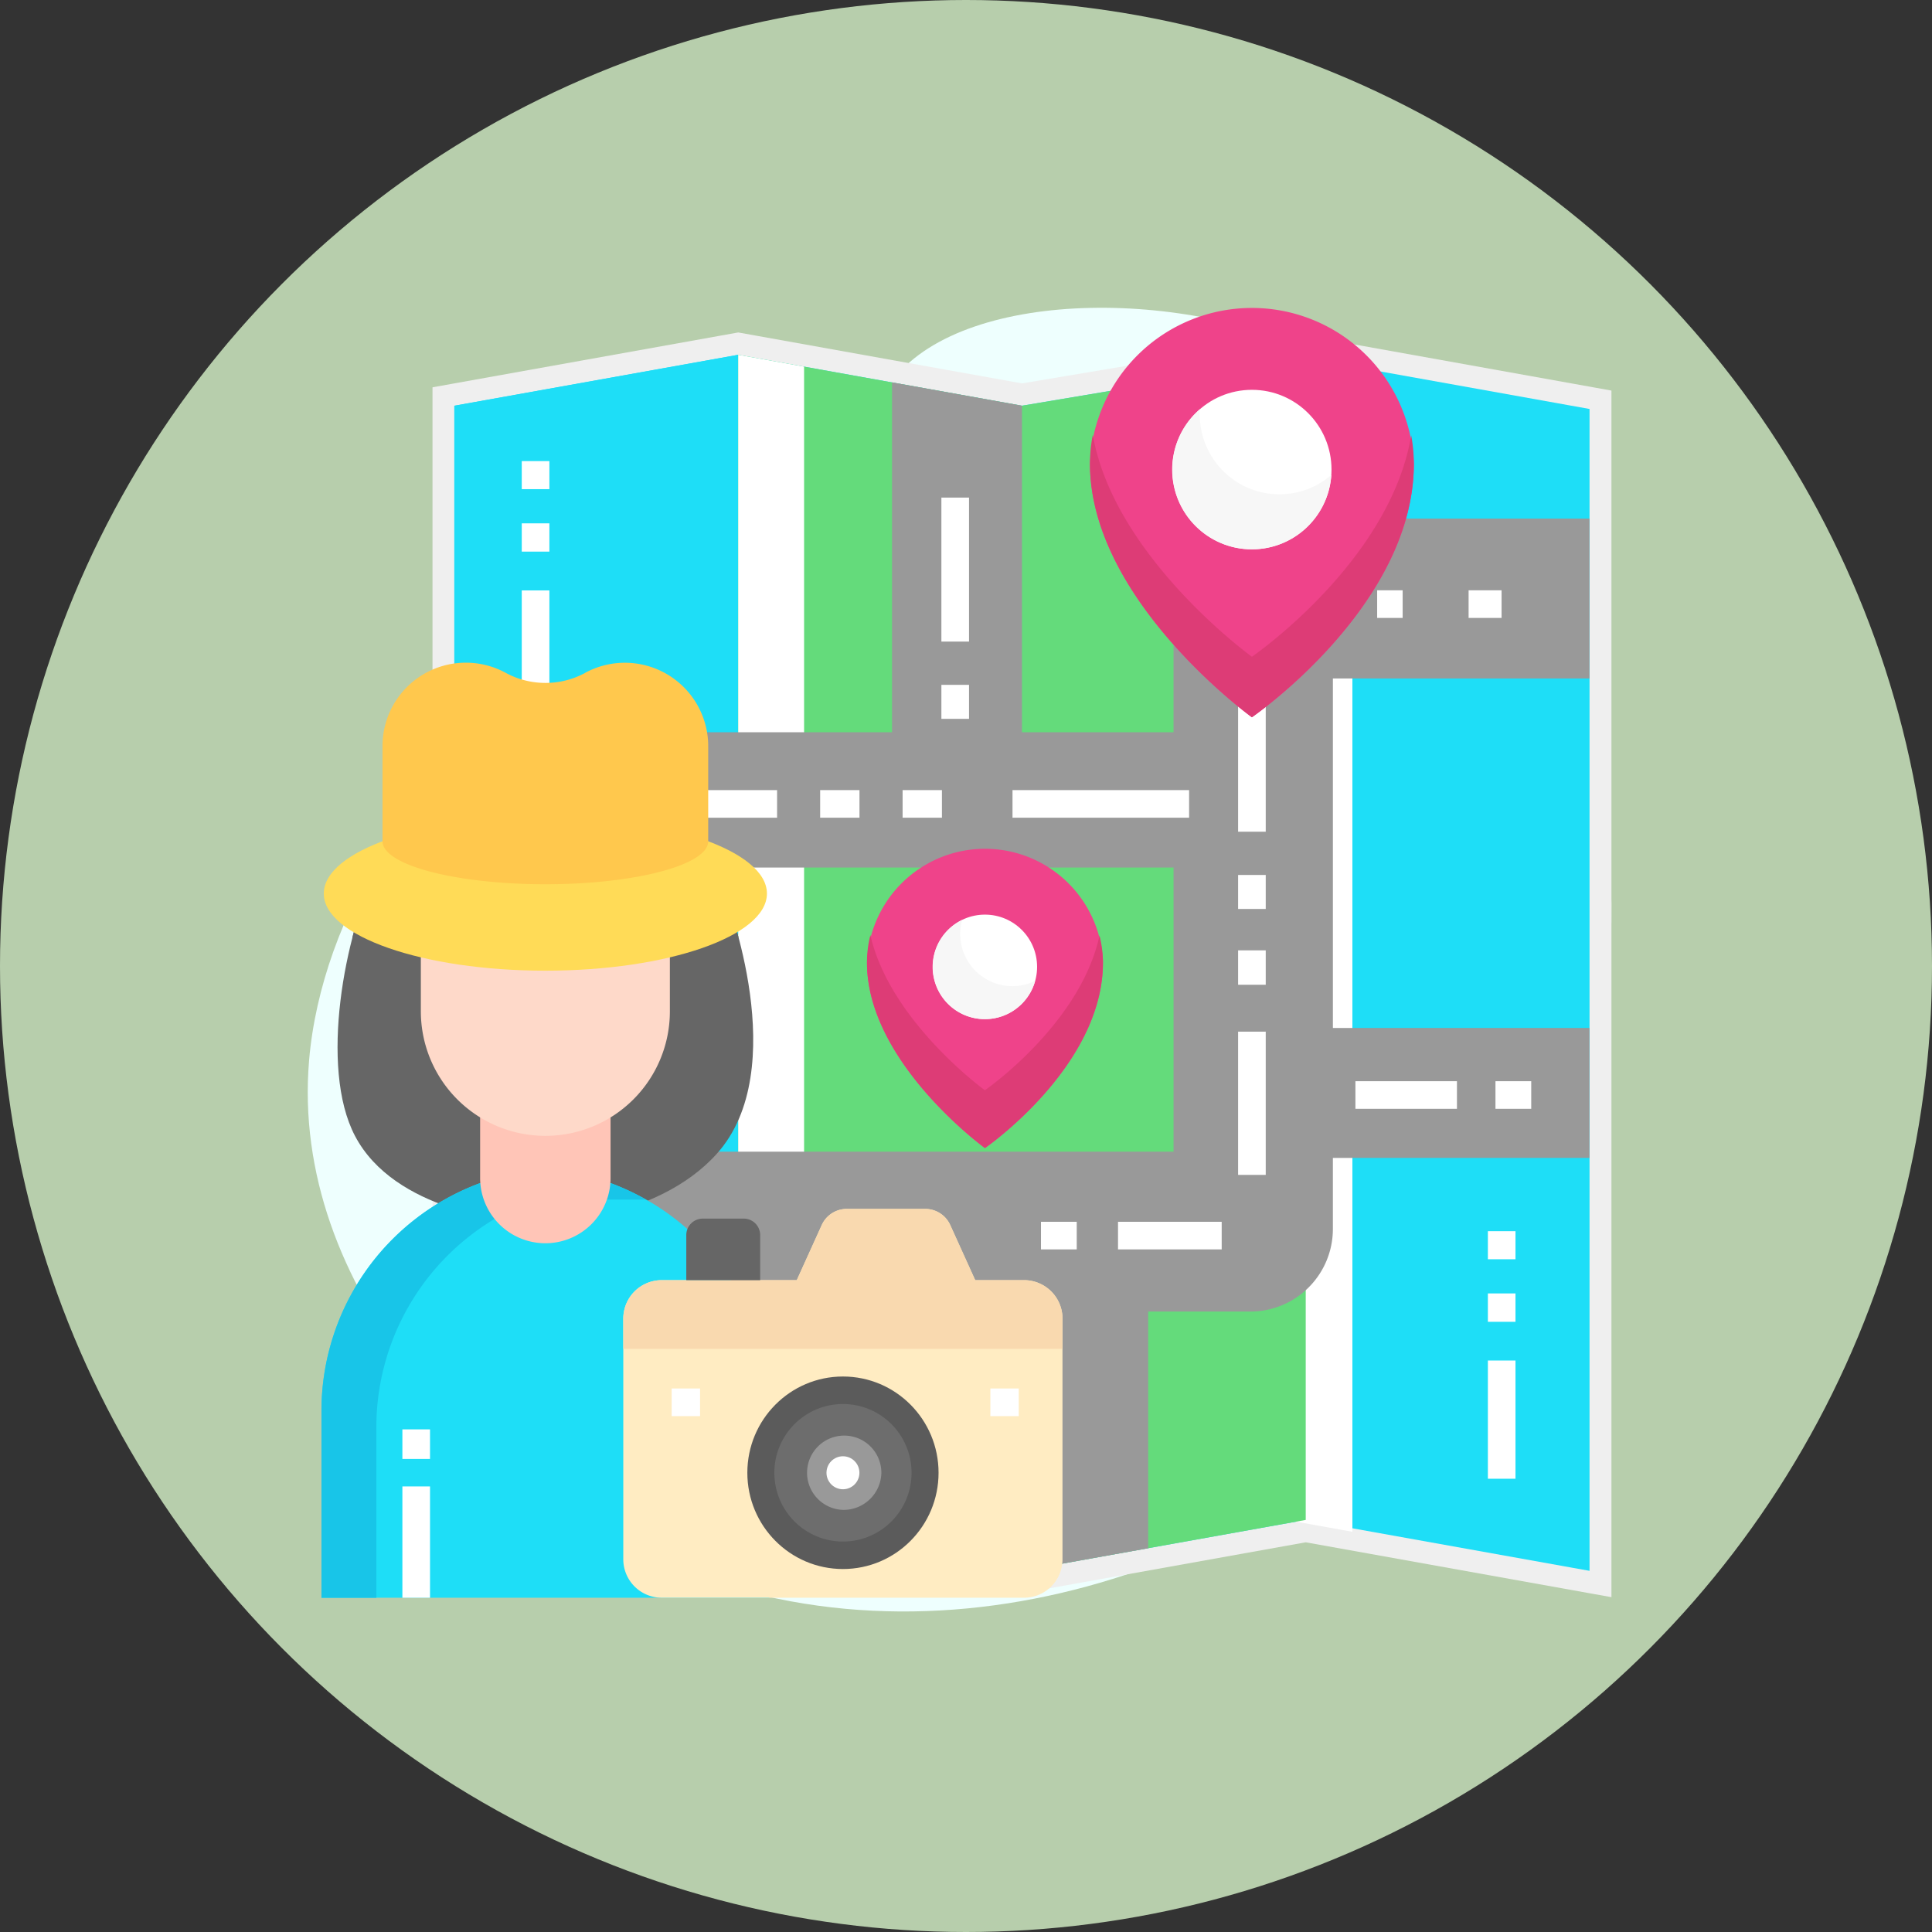 <svg xmlns="http://www.w3.org/2000/svg" width="113" height="113" viewBox="0 0 113 113">
  <rect x="0" y="0" width="113" height="113" fill="#333333" stroke="none"/>
  <g id="Grupo_953271" data-name="Grupo 953271" transform="translate(-180 -1014)">
    <circle id="Elipse_5327" data-name="Elipse 5327" cx="56.5" cy="56.5" r="56.5" transform="translate(180 1014)" fill="#b7ceac"/>
    <g id="mapa" transform="translate(197.994 1032)">
      <g id="Grupo_949959" data-name="Grupo 949959" transform="translate(0.006 0.002)">
        <path id="Trazado_692753" data-name="Trazado 692753" d="M66.838,61.682C57.367,72.757,38.584,80.358,21.917,73.875,9.97,69.227-1.047,57.208.086,44.011.8,35.647,6.455,26.181,14.926,22.03c6.667-3.267,12.407-1.932,16.062-6.791,3.212-4.269.584-7.7,3.311-11.1,4.312-5.38,17.687-5.3,25.857-.926,16.18,8.657,23.142,39.221,6.682,58.469Z" transform="translate(-0.006 -0.012)" fill="#eefffe"/>
      </g>
      <g id="Grupo_950028" data-name="Grupo 950028" transform="translate(0.808 0)">
        <g id="Grupo_949994" data-name="Grupo 949994" transform="translate(6.495 1.445)">
          <g id="Grupo_949960" data-name="Grupo 949960">
            <path id="Trazado_692754" data-name="Trazado 692754" d="M96.253,79.706l-16.6,2.979-16.6-3.169L45.18,82.724V12.152L63.061,8.944l16.6,2.979,16.6-2.787,17.873,3.207V82.915Z" transform="translate(-45.18 -8.944)" fill="#efefef"/>
          </g>
          <g id="Grupo_949961" data-name="Grupo 949961" transform="translate(1.284 1.307)">
            <path id="Trazado_692755" data-name="Trazado 692755" d="M102.919,17.228l-16.6,2.787-16.6-2.978-16.6,2.978V87.971l16.6-2.978,16.6,3.168,16.6-2.978,16.6,2.978V20.205Z" transform="translate(-53.13 -17.037)" fill="#1edef7"/>
          </g>
          <g id="Grupo_949962" data-name="Grupo 949962" transform="translate(50.197 1.543)">
            <path id="Trazado_692756" data-name="Trazado 692756" d="M355.9,18.493V86.45l3.605.647V19.14Z" transform="translate(-355.899 -18.493)" fill="#fff"/>
          </g>
          <g id="Grupo_949966" data-name="Grupo 949966" transform="translate(1.284 1.307)">
            <g id="Grupo_949963" data-name="Grupo 949963">
              <path id="Trazado_692757" data-name="Trazado 692757" d="M53.13,20.015V87.971l16.6-2.978V17.037Z" transform="translate(-53.13 -17.037)" fill="#1edef7"/>
            </g>
            <g id="Grupo_949964" data-name="Grupo 949964" transform="translate(16.596 0)">
              <path id="Trazado_692758" data-name="Trazado 692758" d="M189.054,17.228l-16.6,2.787-16.6-2.978V84.994l16.6,3.168,16.6-2.978Z" transform="translate(-155.861 -17.037)" fill="#64db7b"/>
            </g>
            <g id="Grupo_949965" data-name="Grupo 949965" transform="translate(16.596 0)">
              <path id="Trazado_692759" data-name="Trazado 692759" d="M159.714,17.728l-3.853-.691V84.994l3.853.736Z" transform="translate(-155.861 -17.037)" fill="#fff"/>
            </g>
          </g>
          <g id="Grupo_949967" data-name="Grupo 949967" transform="translate(1.284 2.921)">
            <path id="Trazado_692760" data-name="Trazado 692760" d="M104.508,44.341h15.007V34.991H100.008a4.829,4.829,0,0,0-4.821,4.836v7.659H86.323v-19.1l-7.6-1.364V47.486H53.13V55.4H95.188V72.019H53.13V82.978H86v13.5l.321.061,7.384-1.325V81.369h5.981a4.829,4.829,0,0,0,4.821-4.836V72.384h15.007v-7.6H104.508Z" transform="translate(-53.13 -27.024)" fill="#999"/>
          </g>
          <g id="Grupo_949993" data-name="Grupo 949993" transform="translate(4.5 7.524)">
            <g id="Grupo_949968" data-name="Grupo 949968" transform="translate(56.099 7.557)">
              <path id="Trazado_692761" data-name="Trazado 692761" d="M420.287,102.29h1.929v1.616h-1.929Z" transform="translate(-420.287 -102.29)" fill="#fff"/>
            </g>
            <g id="Grupo_949969" data-name="Grupo 949969" transform="translate(50.751 7.557)">
              <path id="Trazado_692762" data-name="Trazado 692762" d="M387.186,102.29h1.491v1.616h-1.491Z" transform="translate(-387.186 -102.29)" fill="#fff"/>
            </g>
            <g id="Grupo_949970" data-name="Grupo 949970" transform="translate(44.712 7.557)">
              <path id="Trazado_692763" data-name="Trazado 692763" d="M349.8,102.29h1.862v1.616H349.8Z" transform="translate(-349.8 -102.29)" fill="#fff"/>
            </g>
            <g id="Grupo_949971" data-name="Grupo 949971" transform="translate(42.618 24.206)">
              <path id="Trazado_692764" data-name="Trazado 692764" d="M336.842,205.351h1.616v1.989h-1.616Z" transform="translate(-336.842 -205.351)" fill="#fff"/>
            </g>
            <g id="Grupo_949972" data-name="Grupo 949972" transform="translate(42.618 13.093)">
              <path id="Trazado_692765" data-name="Trazado 692765" d="M336.842,136.559h1.616v8.584h-1.616Z" transform="translate(-336.842 -136.559)" fill="#fff"/>
            </g>
            <g id="Grupo_949973" data-name="Grupo 949973" transform="translate(42.618 28.616)">
              <path id="Trazado_692766" data-name="Trazado 692766" d="M336.842,232.648h1.616v2.012h-1.616Z" transform="translate(-336.842 -232.648)" fill="#fff"/>
            </g>
            <g id="Grupo_949974" data-name="Grupo 949974" transform="translate(35.594 44.492)">
              <path id="Trazado_692767" data-name="Trazado 692767" d="M293.361,330.919h6.064v1.615h-6.064Z" transform="translate(-293.361 -330.919)" fill="#fff"/>
            </g>
            <g id="Grupo_949975" data-name="Grupo 949975" transform="translate(31.088 44.492)">
              <path id="Trazado_692768" data-name="Trazado 692768" d="M265.47,330.919h2.092v1.615H265.47Z" transform="translate(-265.47 -330.919)" fill="#fff"/>
            </g>
            <g id="Grupo_949976" data-name="Grupo 949976" transform="translate(57.671 36.269)">
              <path id="Trazado_692769" data-name="Trazado 692769" d="M430.018,280.024h2.092v1.615h-2.092Z" transform="translate(-430.018 -280.024)" fill="#fff"/>
            </g>
            <g id="Grupo_949977" data-name="Grupo 949977" transform="translate(49.48 36.269)">
              <path id="Trazado_692770" data-name="Trazado 692770" d="M379.314,280.024h5.938v1.615h-5.938Z" transform="translate(-379.314 -280.024)" fill="#fff"/>
            </g>
            <g id="Grupo_949978" data-name="Grupo 949978" transform="translate(0 44.492)">
              <path id="Trazado_692771" data-name="Trazado 692771" d="M73.033,330.919h5.223v1.615H73.033Z" transform="translate(-73.033 -330.919)" fill="#fff"/>
            </g>
            <g id="Grupo_949979" data-name="Grupo 949979" transform="translate(29.423 19.243)">
              <path id="Trazado_692772" data-name="Trazado 692772" d="M255.161,174.631H265.49v1.615H255.161Z" transform="translate(-255.161 -174.631)" fill="#fff"/>
            </g>
            <g id="Grupo_949980" data-name="Grupo 949980" transform="translate(22.995 19.243)">
              <path id="Trazado_692773" data-name="Trazado 692773" d="M215.374,174.631h2.3v1.615h-2.3Z" transform="translate(-215.374 -174.631)" fill="#fff"/>
            </g>
            <g id="Grupo_949981" data-name="Grupo 949981" transform="translate(25.264 13.087)">
              <path id="Trazado_692774" data-name="Trazado 692774" d="M229.417,136.524h1.616v1.989h-1.616Z" transform="translate(-229.417 -136.524)" fill="#fff"/>
            </g>
            <g id="Grupo_949982" data-name="Grupo 949982" transform="translate(25.264 2.134)">
              <path id="Trazado_692775" data-name="Trazado 692775" d="M229.417,68.726h1.616v8.423h-1.616Z" transform="translate(-229.417 -68.726)" fill="#fff"/>
            </g>
            <g id="Grupo_949983" data-name="Grupo 949983" transform="translate(18.173 19.243)">
              <path id="Trazado_692776" data-name="Trazado 692776" d="M185.523,174.631h2.3v1.615h-2.3Z" transform="translate(-185.523 -174.631)" fill="#fff"/>
            </g>
            <g id="Grupo_949984" data-name="Grupo 949984" transform="translate(0.515 19.243)">
              <path id="Trazado_692777" data-name="Trazado 692777" d="M76.218,174.631h2.3v1.615h-2.3Z" transform="translate(-76.218 -174.631)" fill="#fff"/>
            </g>
            <g id="Grupo_949985" data-name="Grupo 949985" transform="translate(5.318 19.244)">
              <path id="Trazado_692778" data-name="Trazado 692778" d="M105.949,174.635h10.336v1.615H105.949Z" transform="translate(-105.949 -174.635)" fill="#fff"/>
            </g>
            <g id="Grupo_949986" data-name="Grupo 949986" transform="translate(42.618 33.371)">
              <path id="Trazado_692779" data-name="Trazado 692779" d="M336.842,262.081h1.616v8.378h-1.616Z" transform="translate(-336.842 -262.081)" fill="#fff"/>
            </g>
            <g id="Grupo_949987" data-name="Grupo 949987" transform="translate(57.227 45.042)">
              <path id="Trazado_692780" data-name="Trazado 692780" d="M427.268,334.329h1.615v1.641h-1.615Z" transform="translate(-427.268 -334.329)" fill="#fff"/>
            </g>
            <g id="Grupo_949988" data-name="Grupo 949988" transform="translate(57.227 48.682)">
              <path id="Trazado_692781" data-name="Trazado 692781" d="M427.268,356.857h1.615v1.66h-1.615Z" transform="translate(-427.268 -356.857)" fill="#fff"/>
            </g>
            <g id="Grupo_949989" data-name="Grupo 949989" transform="translate(57.227 52.606)">
              <path id="Trazado_692782" data-name="Trazado 692782" d="M427.268,381.147h1.615v6.914h-1.615Z" transform="translate(-427.268 -381.147)" fill="#fff"/>
            </g>
            <g id="Grupo_949990" data-name="Grupo 949990" transform="translate(0.72)">
              <path id="Trazado_692783" data-name="Trazado 692783" d="M77.491,55.515h1.616v1.641H77.491Z" transform="translate(-77.491 -55.515)" fill="#fff"/>
            </g>
            <g id="Grupo_949991" data-name="Grupo 949991" transform="translate(0.72 3.64)">
              <path id="Trazado_692784" data-name="Trazado 692784" d="M77.491,78.044h1.616V79.7H77.491Z" transform="translate(-77.491 -78.044)" fill="#fff"/>
            </g>
            <g id="Grupo_949992" data-name="Grupo 949992" transform="translate(0.72 7.564)">
              <path id="Trazado_692785" data-name="Trazado 692785" d="M77.491,102.334h1.616v6.914H77.491Z" transform="translate(-77.491 -102.334)" fill="#fff"/>
            </g>
          </g>
        </g>
        <g id="Grupo_949999" data-name="Grupo 949999" transform="translate(44.95 0)">
          <g id="Grupo_949995" data-name="Grupo 949995" transform="translate(0)">
            <path id="Trazado_692786" data-name="Trazado 692786" d="M302.157,9.125c0,8.326-9.471,14.827-9.471,14.827s-9.471-6.843-9.471-14.827a9.478,9.478,0,0,1,18.942,0Z" transform="translate(-283.215 0)" fill="#ef438a"/>
          </g>
          <g id="Grupo_949996" data-name="Grupo 949996" transform="translate(0 7.435)">
            <path id="Trazado_692787" data-name="Trazado 692787" d="M292.685,59s-8.048-5.815-9.307-12.978a8.844,8.844,0,0,0-.165,1.69c0,7.984,9.471,14.827,9.471,14.827s9.471-6.5,9.471-14.827A8.845,8.845,0,0,0,302,46.054C300.76,53.458,292.685,59,292.685,59Z" transform="translate(-283.214 -46.023)" fill="#dd3c76"/>
          </g>
          <g id="Grupo_949997" data-name="Grupo 949997" transform="translate(4.816 4.8)">
            <ellipse id="Elipse_5540" data-name="Elipse 5540" cx="4.655" cy="4.665" rx="4.655" ry="4.665" fill="#fff"/>
          </g>
          <g id="Grupo_949998" data-name="Grupo 949998" transform="translate(4.816 5.932)">
            <path id="Trazado_692788" data-name="Trazado 692788" d="M319.286,41.7a4.66,4.66,0,0,1-4.655-4.665c0-.106,0-.211.012-.316a4.66,4.66,0,1,0,7.682,3.848A4.629,4.629,0,0,1,319.286,41.7Z" transform="translate(-313.025 -36.721)" fill="#f7f7f7"/>
          </g>
        </g>
        <g id="Grupo_950004" data-name="Grupo 950004" transform="translate(31.903 31.627)">
          <g id="Grupo_950000" data-name="Grupo 950000" transform="translate(0)">
            <path id="Trazado_692789" data-name="Trazado 692789" d="M216.262,202.448c0,6.091-6.9,10.847-6.9,10.847s-6.9-5.006-6.9-10.847a6.907,6.907,0,0,1,13.805,0Z" transform="translate(-202.457 -195.773)" fill="#ef438a"/>
          </g>
          <g id="Grupo_950001" data-name="Grupo 950001" transform="translate(0 5.063)">
            <path id="Trazado_692790" data-name="Trazado 692790" d="M209.359,236.194s-5.558-4.032-6.7-9.081a6.478,6.478,0,0,0-.2,1.612c0,5.841,6.9,10.847,6.9,10.847s6.9-4.756,6.9-10.847a6.47,6.47,0,0,0-.2-1.583c-1.124,5.2-6.706,9.051-6.706,9.051Z" transform="translate(-202.456 -227.113)" fill="#dd3c76"/>
          </g>
          <g id="Grupo_950002" data-name="Grupo 950002" transform="translate(3.853 3.868)">
            <ellipse id="Elipse_5541" data-name="Elipse 5541" cx="3.05" cy="3.056" rx="3.05" ry="3.056" fill="#fff"/>
          </g>
          <g id="Grupo_950003" data-name="Grupo 950003" transform="translate(3.853 4.178)">
            <path id="Trazado_692791" data-name="Trazado 692791" d="M230.959,225.508a3.049,3.049,0,0,1-2.937-3.873,3.053,3.053,0,1,0,4.268,3.563A3.029,3.029,0,0,1,230.959,225.508Z" transform="translate(-226.304 -221.635)" fill="#f7f7f7"/>
          </g>
        </g>
        <g id="Grupo_950015" data-name="Grupo 950015" transform="translate(0 20.756)">
          <g id="Grupo_950005" data-name="Grupo 950005" transform="translate(0.939 5.339)">
            <path id="Trazado_692792" data-name="Trazado 692792" d="M13.069,168.366c1.719-3.381,5.61-6.931,10.278-6.835,4.181.086,8.685,4.386,10.1,8.214.075.2,3.98,10.226-.483,15.178-3.568,3.959-10.184,4.136-11.1,4.047-1.062-.1-7.744-.682-10.057-5.1C9.7,179.854,11.227,171.989,13.069,168.366Z" transform="translate(-10.786 -161.529)" fill="#666"/>
          </g>
          <g id="Grupo_950006" data-name="Grupo 950006" transform="translate(0 30.441)">
            <path id="Trazado_692793" data-name="Trazado 692793" d="M31.164,341.166H4.974v-10.94a14.2,14.2,0,0,1,9.281-13.313h7.629a14.2,14.2,0,0,1,9.281,13.313Z" transform="translate(-4.974 -316.913)" fill="#1edef7"/>
          </g>
          <g id="Grupo_950007" data-name="Grupo 950007" transform="translate(0 30.441)">
            <path id="Trazado_692794" data-name="Trazado 692794" d="M8.184,331.192a14.2,14.2,0,0,1,9.281-13.313H23.96a14.243,14.243,0,0,0-2.077-.965H14.255a14.2,14.2,0,0,0-9.281,13.313v10.94H8.185v-9.975Z" transform="translate(-4.974 -316.913)" fill="#18c5e8"/>
          </g>
          <g id="Grupo_950008" data-name="Grupo 950008" transform="translate(4.733 44.845)">
            <path id="Trazado_692795" data-name="Trazado 692795" d="M34.273,406.075h1.616v1.73H34.273Z" transform="translate(-34.273 -406.075)" fill="#fff"/>
          </g>
          <g id="Grupo_950009" data-name="Grupo 950009" transform="translate(4.733 48.183)">
            <path id="Trazado_692796" data-name="Trazado 692796" d="M34.273,426.739h1.616v6.511H34.273Z" transform="translate(-34.273 -426.739)" fill="#fff"/>
          </g>
          <g id="Grupo_950010" data-name="Grupo 950010" transform="translate(9.28 20.436)">
            <path id="Trazado_692797" data-name="Trazado 692797" d="M66.235,268.507a3.815,3.815,0,0,1-3.815-3.815v-9.71h7.629v9.71A3.814,3.814,0,0,1,66.235,268.507Z" transform="translate(-62.42 -254.983)" fill="#ffc5b7"/>
          </g>
          <g id="Grupo_950011" data-name="Grupo 950011" transform="translate(5.813 9.21)">
            <path id="Trazado_692798" data-name="Trazado 692798" d="M48.236,203.96a7.282,7.282,0,0,1-7.282-7.282v-7.333a3.853,3.853,0,0,1,3.853-3.853h6.859a3.853,3.853,0,0,1,3.853,3.853v7.333A7.282,7.282,0,0,1,48.236,203.96Z" transform="translate(-40.954 -185.492)" fill="#fed9c9"/>
          </g>
          <g id="Grupo_950012" data-name="Grupo 950012" transform="translate(1.812 5.339)">
            <path id="Trazado_692799" data-name="Trazado 692799" d="M37.978,169.745c-1.414-3.828-5.918-8.127-10.1-8.214-4.668-.1-8.559,3.453-10.278,6.835a20.046,20.046,0,0,0-1.41,3.9H19.6a5.931,5.931,0,0,0,5.936-5.926h.04a8.458,8.458,0,0,0,8.074,5.926h5.12a25.976,25.976,0,0,0-.8-2.52Z" transform="translate(-16.192 -161.529)" fill="#666"/>
          </g>
          <g id="Grupo_950013" data-name="Grupo 950013" transform="translate(0.135 8.996)">
            <ellipse id="Elipse_5542" data-name="Elipse 5542" cx="12.96" cy="4.511" rx="12.96" ry="4.511" fill="#ffdb57"/>
          </g>
          <g id="Grupo_950014" data-name="Grupo 950014" transform="translate(3.57)">
            <path id="Trazado_692800" data-name="Trazado 692800" d="M38.928,129.084a4.883,4.883,0,0,1-4.641,0l-.018-.01a4.874,4.874,0,0,0-7.194,4.279v5.578c0,1.388,4.264,2.514,9.525,2.514s9.525-1.126,9.525-2.514v-5.572a4.875,4.875,0,0,0-7.2-4.278Z" transform="translate(-27.075 -128.483)" fill="#ffc84d"/>
          </g>
        </g>
        <g id="Grupo_950027" data-name="Grupo 950027" transform="translate(17.658 52.707)">
          <g id="Grupo_950016" data-name="Grupo 950016" transform="translate(0 0)">
            <path id="Trazado_692801" data-name="Trazado 692801" d="M134.855,330.425l-1.461-3.224a1.605,1.605,0,0,0-1.462-.943h-4.59a1.605,1.605,0,0,0-1.462.943l-1.461,3.224h-7.9a2.25,2.25,0,0,0-2.247,2.252V346.75A2.25,2.25,0,0,0,116.524,349h21.19a2.25,2.25,0,0,0,2.247-2.252V332.677a2.25,2.25,0,0,0-2.247-2.252Z" transform="translate(-114.277 -326.258)" fill="#ffecc2"/>
          </g>
          <g id="Grupo_950021" data-name="Grupo 950021" transform="translate(7.251 9.803)">
            <g id="Grupo_950017" data-name="Grupo 950017">
              <ellipse id="Elipse_5543" data-name="Elipse 5543" cx="5.592" cy="5.63" rx="5.592" ry="5.63" fill="#5b5b5b"/>
            </g>
            <g id="Grupo_950018" data-name="Grupo 950018" transform="translate(1.579 1.609)">
              <ellipse id="Elipse_5544" data-name="Elipse 5544" cx="4.013" cy="4.022" rx="4.013" ry="4.022" fill="#6d6d6d"/>
            </g>
            <g id="Grupo_950019" data-name="Grupo 950019" transform="translate(3.345 3.458)">
              <path id="Trazado_692802" data-name="Trazado 692802" d="M182.109,412.686a2.173,2.173,0,1,1,2.247-2.172A2.213,2.213,0,0,1,182.109,412.686Z" transform="translate(-179.862 -408.343)" fill="#999"/>
            </g>
            <g id="Grupo_950020" data-name="Grupo 950020" transform="translate(4.629 4.665)">
              <ellipse id="Elipse_5545" data-name="Elipse 5545" cx="0.963" cy="0.965" rx="0.963" ry="0.965" fill="#fff"/>
            </g>
          </g>
          <g id="Grupo_950023" data-name="Grupo 950023">
            <g id="Grupo_950022" data-name="Grupo 950022">
              <path id="Trazado_692803" data-name="Trazado 692803" d="M139.961,332.677a2.25,2.25,0,0,0-2.247-2.252h-2.859l-1.461-3.224a1.605,1.605,0,0,0-1.462-.943h-4.59a1.605,1.605,0,0,0-1.462.943l-1.461,3.224h-7.9a2.25,2.25,0,0,0-2.247,2.252v1.763h25.685v-1.763Z" transform="translate(-114.276 -326.257)" fill="#f9d9af"/>
            </g>
          </g>
          <g id="Grupo_950024" data-name="Grupo 950024" transform="translate(3.68 0.567)">
            <path id="Trazado_692804" data-name="Trazado 692804" d="M141.379,333.366h-4.321V330.73a.964.964,0,0,1,.963-.965h2.395a.964.964,0,0,1,.963.965Z" transform="translate(-137.058 -329.765)" fill="#666"/>
          </g>
          <g id="Grupo_950025" data-name="Grupo 950025" transform="translate(2.825 10.504)">
            <path id="Trazado_692805" data-name="Trazado 692805" d="M131.76,391.277h1.66v1.616h-1.66Z" transform="translate(-131.76 -391.277)" fill="#fff"/>
          </g>
          <g id="Grupo_950026" data-name="Grupo 950026" transform="translate(21.465 10.504)">
            <path id="Trazado_692806" data-name="Trazado 692806" d="M247.148,391.277h1.66v1.616h-1.66Z" transform="translate(-247.148 -391.277)" fill="#fff"/>
          </g>
        </g>
      </g>
    </g>
  </g>
</svg>
